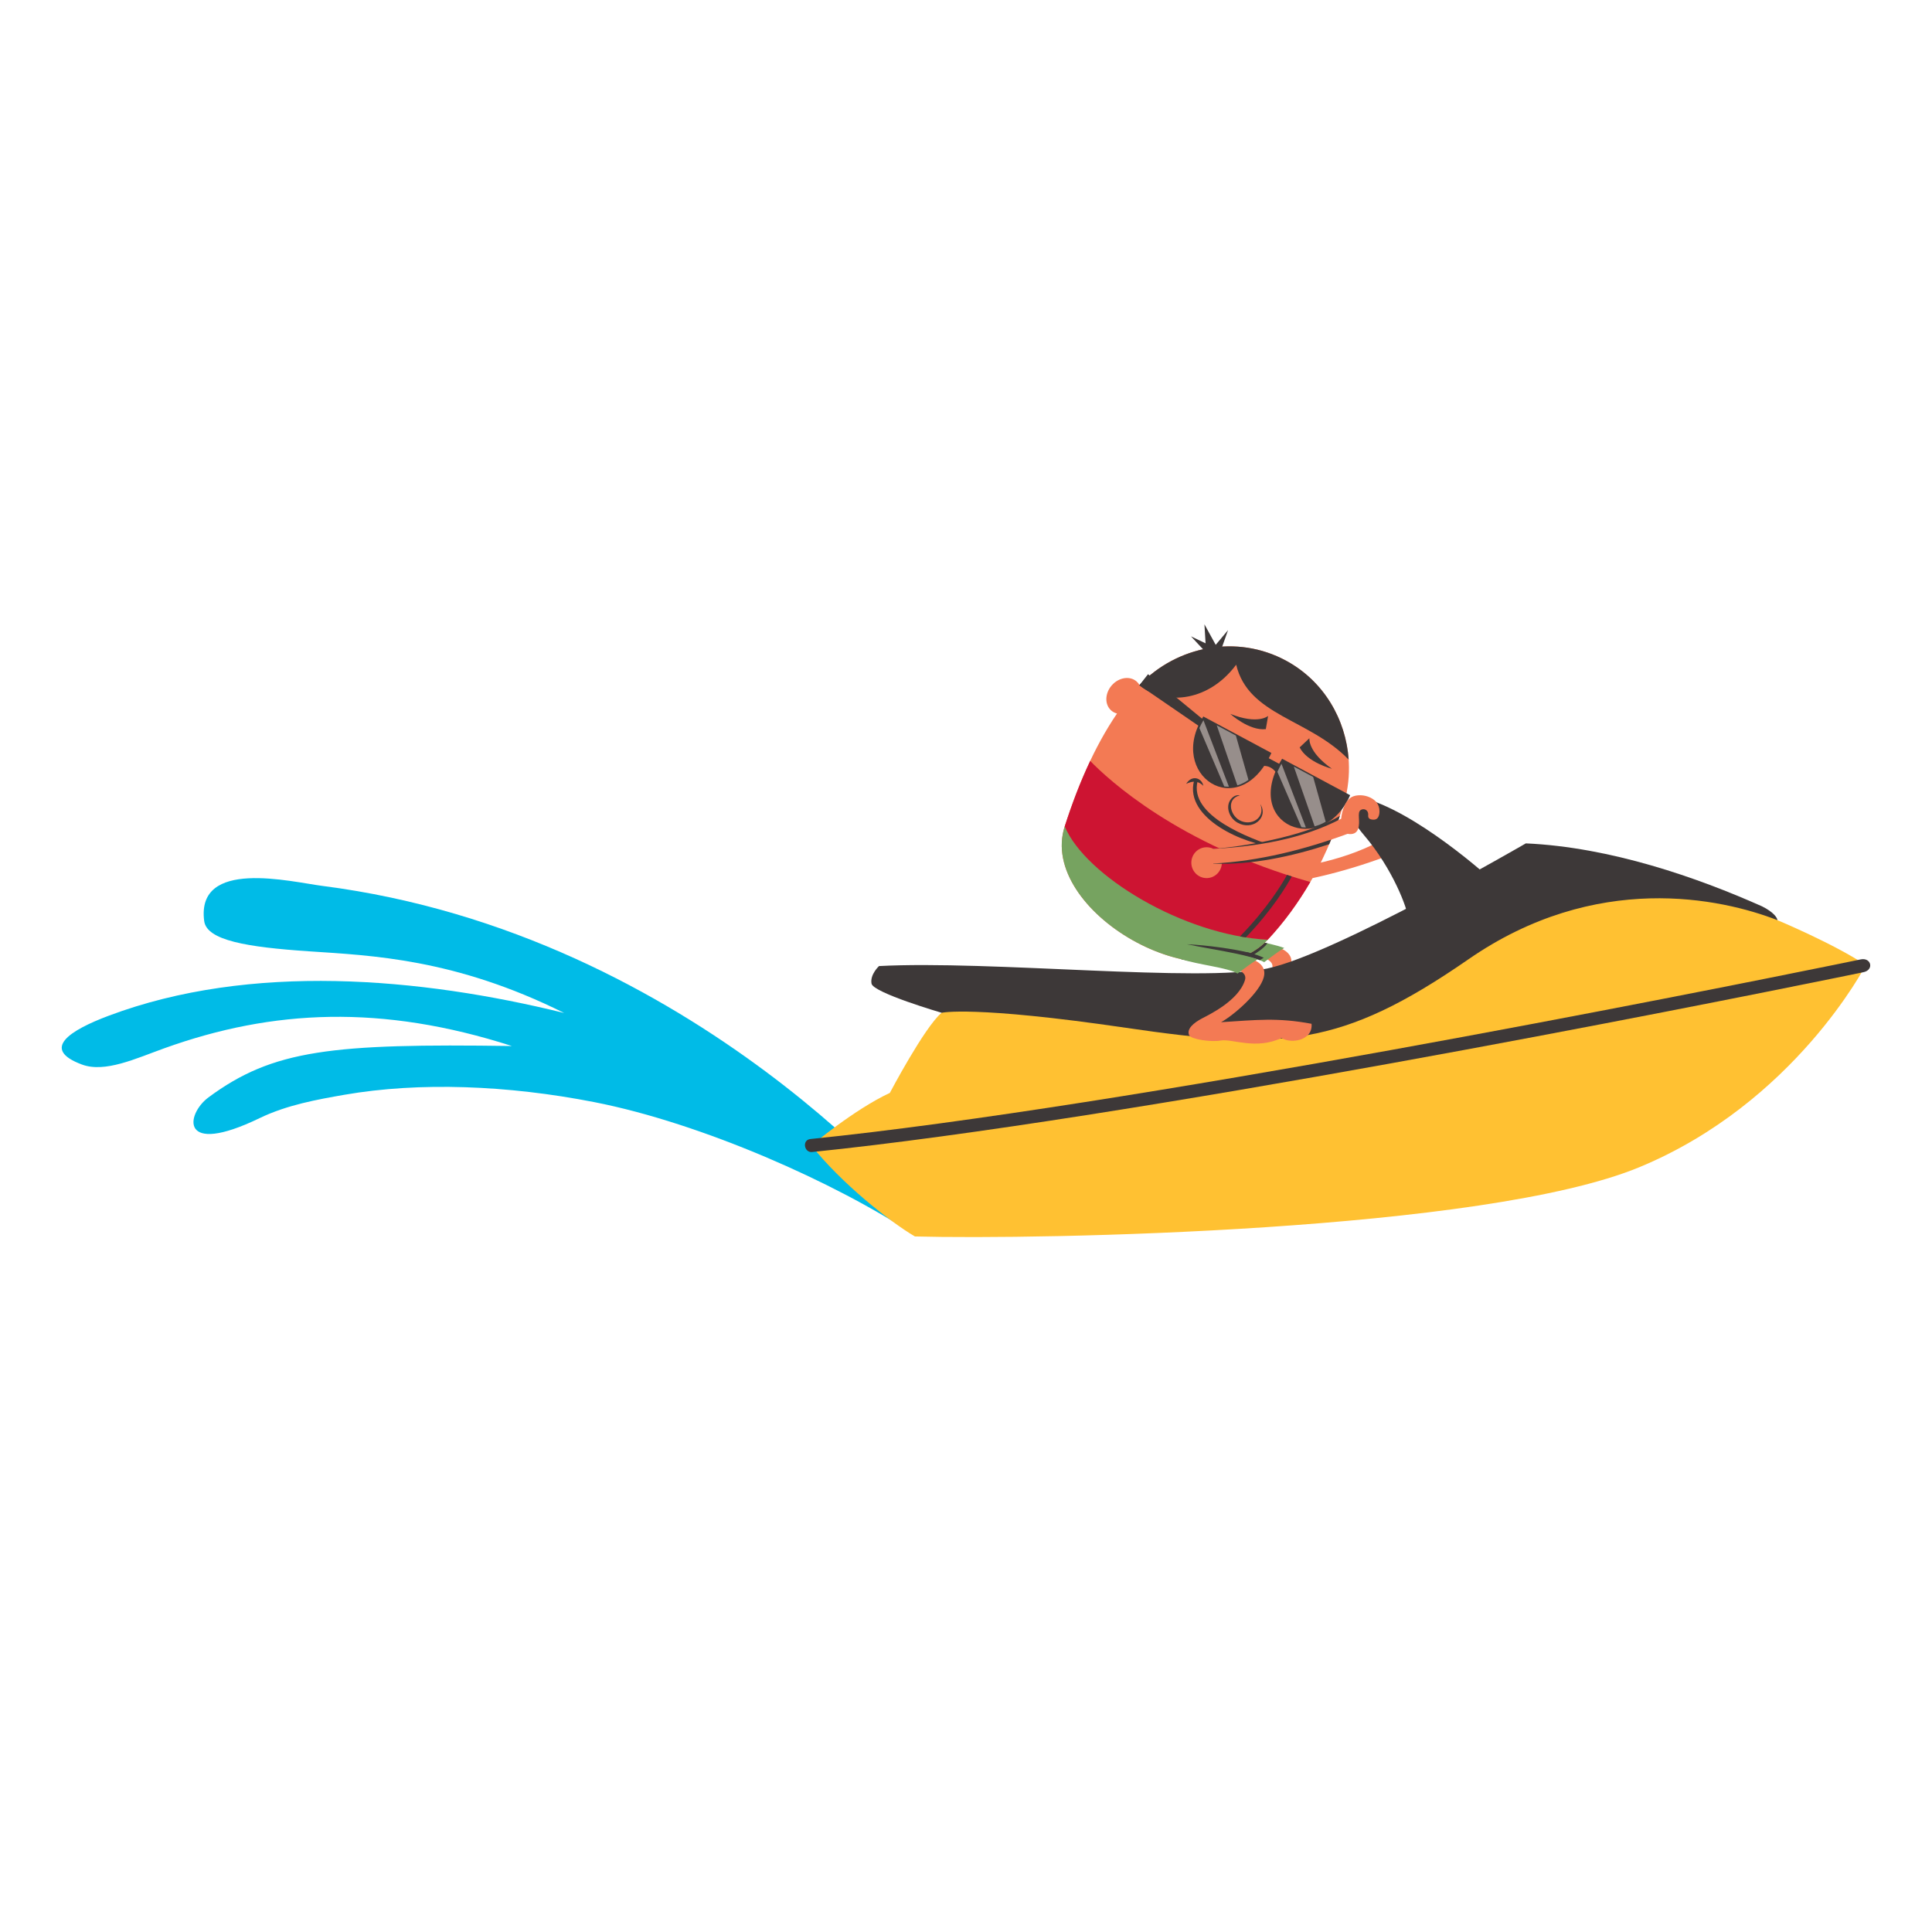 <?xml version="1.0" encoding="utf-8"?>
<!-- Generator: Adobe Illustrator 16.0.0, SVG Export Plug-In . SVG Version: 6.00 Build 0)  -->
<!DOCTYPE svg PUBLIC "-//W3C//DTD SVG 1.1//EN" "http://www.w3.org/Graphics/SVG/1.1/DTD/svg11.dtd">
<svg version="1.1" id="Layer_1" xmlns="http://www.w3.org/2000/svg" xmlns:xlink="http://www.w3.org/1999/xlink" x="0px" y="0px"
	 width="60px" height="60px" viewBox="0 0 60 60" enable-background="new 0 0 60 60" xml:space="preserve">
<g>
	<path fill-rule="evenodd" clip-rule="evenodd" fill="#00BBE7" d="M28.804,37.914c0,0-7.156-8.911-18.796-10.402
		c-0.97-0.124-3.921-0.867-3.667,1.09c0.078,0.604,1.329,0.812,3.257,0.942c1.93,0.13,4.535,0.225,7.922,1.915
		c-4.469-1.103-9.739-1.568-14.14,0.084c-1.203,0.451-2.131,1.036-0.835,1.517c0.715,0.266,1.678-0.189,2.564-0.507
		c3.36-1.207,6.753-1.365,10.788-0.068c-5.595-0.081-7.42,0.113-9.422,1.595c-0.703,0.521-0.914,1.852,1.582,0.647
		c0.858-0.415,1.802-0.581,2.646-0.729c2.323-0.402,5.064-0.297,7.751,0.229c3.347,0.654,7.517,2.514,9.919,4.11
		C29.155,37.993,28.804,37.914,28.804,37.914z"/>
	<g>
		<path fill-rule="evenodd" clip-rule="evenodd" fill="#F37A54" d="M42.831,26.072c0.01-0.071,0.055-0.404,0.268-0.575
			c0.214-0.172,0.252,0.106,0.109,0.398c0.171-0.096,0.436-0.283,0.592-0.204c0.157,0.08-0.146,0.335-0.42,0.44
			c0,0,0.411-0.148,0.6-0.058c0.188,0.09-0.222,0.325-0.52,0.341c0,0,0.32-0.01,0.444,0.13c0.123,0.139-0.5,0.274-0.868,0.074
			c-0.005-0.002-0.011-0.006-0.016-0.009c-1.313,0.484-2.764,0.851-4.167,0.92l-0.022-0.454c1.347-0.068,2.787-0.301,3.992-0.937
			C42.824,26.118,42.827,26.095,42.831,26.072z"/>
		<path fill-rule="evenodd" clip-rule="evenodd" fill="#F37A54" d="M37.513,29.42c0.037-0.094,0.378-0.344,0.528-0.316
			c0.818,0.185,2.234,0.152,2.05,0.884c-0.122,0.487-0.943,1.192-1.328,1.4c1.239,0.047,1.909,0.322,2.745,0.781
			c0,0.15-0.097,0.354-0.396,0.307c-0.155-0.024-0.328-0.096-0.461-0.183c-0.675,0.16-1.548-0.397-1.897-0.335
			c-0.289,0.054-0.926-0.035-0.982-0.166c-0.083-0.193,0.137-0.379,0.403-0.521c0.214-0.113,1.138-0.551,1.333-1.192
			C39.66,29.577,38.146,29.596,37.513,29.42z"/>
		<path fill-rule="evenodd" clip-rule="evenodd" fill="#FFC132" d="M55.199,28.576c0,0,1.785,0.748,2.743,1.396
			c0,0-2.211,4.281-7.032,6.277c-4.82,1.994-18.583,2.254-22.497,2.15c-0.777-0.454-2.298-1.664-3.214-2.825
			c0,0,1.322-1.115,2.436-1.633c0,0,1.075-2.042,1.607-2.488c0,0,0.336-0.621,3.059-0.389c2.721,0.234,6.635,1.115,8.837,0.311
			c2.203-0.803,5.651-3.654,8.088-3.939C51.662,27.15,54.723,28.148,55.199,28.576z"/>
		<path fill-rule="evenodd" clip-rule="evenodd" fill="#76A360" d="M37.493,29.43c0.57,0.188,1.454,0.261,1.766,0.452
			c0.251-0.183,0.39-0.3,0.624-0.442c-0.47-0.176-1.479-0.319-2.188-0.467C37.631,29.057,37.456,29.256,37.493,29.43z"/>
		<path fill-rule="evenodd" clip-rule="evenodd" fill="#3D3838" d="M37.493,29.43c0.389,0.127,0.921,0.202,1.319,0.297
			c0.211-0.134,0.426-0.263,0.548-0.433c-0.506-0.114-1.162-0.216-1.666-0.321C37.631,29.057,37.456,29.256,37.493,29.43z"/>
		<path fill-rule="evenodd" clip-rule="evenodd" fill="#3D3838" d="M46.245,27.254c0,0-2.281-2.073-3.966-2.488
			c0,0-0.829,0.104,0.078,1.166s1.348,2.281,1.374,2.566C43.757,28.784,46.245,27.254,46.245,27.254z"/>
		<path fill-rule="evenodd" clip-rule="evenodd" fill="#3D3838" d="M57.786,29.795c-0.008,0.001-0.222,0.047-0.813,0.167
			c-4.243,0.863-21.979,4.411-31.793,5.41c-0.282,0.018-0.21,0.432,0.04,0.405c9.816-1.001,27.522-4.539,31.81-5.412
			c0.607-0.123,0.831-0.17,0.838-0.172C58.209,30.123,58.113,29.728,57.786,29.795z"/>
		<path fill-rule="evenodd" clip-rule="evenodd" fill="#3D3838" d="M54.723,28.148c-2.013-0.897-4.705-1.838-7.337-1.956
			c0,0-5.936,3.447-8.035,3.887c-2.1,0.441-8.604-0.259-12.052-0.077c0,0-0.285,0.26-0.233,0.545
			c0.052,0.285,2.178,0.906,2.178,0.906s0.958-0.233,5.728,0.467c4.769,0.7,6.66,0.622,10.627-2.125
			c3.965-2.748,7.857-1.898,9.602-1.218C55.189,28.495,55.083,28.329,54.723,28.148z"/>
		<path fill-rule="evenodd" clip-rule="evenodd" fill="#F37A54" d="M39.938,20.516c1.539,0.832,2.231,2.605,1.855,4.23
			c-0.256,0.907-0.59,1.754-1.059,2.575c-0.391,0.681-0.852,1.318-1.363,1.863c-1.966,2.095-7.15-0.899-6.305-3.521
			c0.386-1.201,0.903-2.447,1.624-3.504c-0.065-0.017-0.126-0.047-0.179-0.093c-0.209-0.182-0.202-0.532,0.015-0.781
			s0.563-0.304,0.771-0.122c0.037,0.032,0.067,0.07,0.091,0.111C36.553,20.055,38.416,19.694,39.938,20.516z"/>
		<path fill-rule="evenodd" clip-rule="evenodd" fill="#76A360" d="M39.371,29.184c-1.966,2.095-7.15-0.899-6.305-3.521
			C34.136,27.625,37.172,29.034,39.371,29.184z"/>
		<path fill-rule="evenodd" clip-rule="evenodd" fill="#CD1432" d="M40.693,27.391c-0.381,0.654-0.828,1.267-1.322,1.793
			c-2.629-0.137-5.678-1.999-6.305-3.521c0.217-0.677,0.477-1.368,0.791-2.032C34.403,24.196,36.594,26.234,40.693,27.391z"/>
		<ellipse fill-rule="evenodd" clip-rule="evenodd" fill="#F37A54" cx="37.472" cy="26.791" rx="0.474" ry="0.479"/>
		<path fill-rule="evenodd" clip-rule="evenodd" fill="#3D3838" d="M35.384,21.28c0.686,0.586,2.076,0.605,3.007-0.637
			c0.377,1.586,2.262,1.673,3.493,2.948c-0.087-1.25-0.769-2.438-1.946-3.074C38.414,19.693,36.549,20.056,35.384,21.28z"/>
		<polygon fill-rule="evenodd" clip-rule="evenodd" fill="#3D3838" points="37.443,20.252 36.987,19.762 37.44,19.979 
			37.405,19.389 37.755,20.026 38.139,19.568 37.928,20.161 		"/>
		<g>
			<path fill-rule="evenodd" clip-rule="evenodd" fill="#3D3838" d="M38.508,24.699c-0.42,0.105-0.317,0.595-0.024,0.768
				c0.362,0.213,0.829-0.065,0.655-0.495c0.271,0.418-0.239,0.84-0.704,0.578c-0.252-0.141-0.352-0.444-0.258-0.648
				C38.228,24.79,38.347,24.669,38.508,24.699z"/>
			<path fill-rule="evenodd" clip-rule="evenodd" fill="#3D3838" d="M37.083,24.246l0.112,0.005
				c-0.292,1.099,1.667,1.794,2.377,2.037C38.692,26.239,36.769,25.429,37.083,24.246z"/>
			<path fill-rule="evenodd" clip-rule="evenodd" fill="#3D3838" d="M37.372,24.405c-0.194-0.19-0.378-0.134-0.534-0.061
				C37.009,24.06,37.318,24.147,37.372,24.405z"/>
			<path fill-rule="evenodd" clip-rule="evenodd" fill="#3D3838" d="M38.207,22.17c0,0,0.583,0.532,1.104,0.474l0.071-0.41
				C39.383,22.234,39.069,22.514,38.207,22.17z"/>
			<path fill-rule="evenodd" clip-rule="evenodd" fill="#3D3838" d="M41.364,23.875c0,0-0.766-0.195-1.002-0.664l0.303-0.285
				C40.665,22.927,40.604,23.342,41.364,23.875z"/>
		</g>
		<path fill-rule="evenodd" clip-rule="evenodd" fill="#3D3838" d="M41.279,26.219c-1.162,0.381-2.43,0.652-3.598,0.601
			c-0.056-0.249-0.031-0.352-0.022-0.455c1.325-0.105,3.078-0.49,3.953-1.028C41.512,25.636,41.403,25.93,41.279,26.219z"/>
		<path fill-rule="evenodd" clip-rule="evenodd" fill="#F37A54" d="M36.67,29.776c0.037-0.094,0.379-0.344,0.529-0.316
			c0.817,0.184,2.234,0.152,2.05,0.884c-0.123,0.486-0.944,1.192-1.328,1.401c1.094-0.068,1.746-0.15,2.81,0.05
			c0.049,0.519-0.637,0.632-0.931,0.44c-0.796,0.378-1.54,0.016-1.89,0.08c-0.289,0.053-0.926-0.035-0.981-0.167
			c-0.083-0.193,0.136-0.38,0.402-0.521c0.215-0.113,1.138-0.551,1.333-1.192C38.817,29.933,37.304,29.952,36.67,29.776z"/>
		<path fill-rule="evenodd" clip-rule="evenodd" fill="#3D3838" d="M39.97,27.171c-0.162,0.293-0.621,1.051-1.462,1.911
			c0.061,0.011,0.121,0.021,0.182,0.031c0.831-0.865,1.279-1.62,1.427-1.894C40.067,27.203,40.018,27.187,39.97,27.171z"/>
		<path fill-rule="evenodd" clip-rule="evenodd" fill="#3D3838" d="M38.834,29.596c-0.518-0.129-1.362-0.244-1.966-0.271
			c0.009,0.088-0.068,0.32-0.201,0.457C37.447,29.959,38.22,29.927,38.834,29.596z"/>
		<path fill-rule="evenodd" clip-rule="evenodd" fill="#3D3838" d="M39.127,29.819c0.043-0.027,0.087-0.054,0.12-0.076
			c-0.121-0.053-0.229-0.1-0.494-0.163c-0.153-0.036-0.297,0.023-0.383,0.054C38.662,29.691,38.938,29.747,39.127,29.819z"/>
		<path fill-rule="evenodd" clip-rule="evenodd" fill="#76A360" d="M36.667,29.783c0.571,0.187,1.453,0.261,1.766,0.452
			c0.251-0.183,0.389-0.3,0.624-0.442c-0.47-0.176-1.479-0.319-2.188-0.467C36.804,29.409,36.629,29.61,36.667,29.783z"/>
		<g>
			<path fill-rule="evenodd" clip-rule="evenodd" fill="#3D3838" d="M39.307,23.497l0.514,0.275l-0.146,0.29
				c0,0-0.152-0.324-0.506-0.272L39.307,23.497z"/>
			<path fill-rule="evenodd" clip-rule="evenodd" fill="#3D3838" d="M39.817,23.563c-1.28,2.072,1.249,3.083,2.113,1.133
				L39.817,23.563z"/>
			<path fill-rule="evenodd" clip-rule="evenodd" fill="#3D3838" d="M39.484,23.384c-1.017,2.213-3.259,0.667-2.114-1.133
				L39.484,23.384z"/>
			<polygon fill-rule="evenodd" clip-rule="evenodd" fill="#3D3838" points="37.394,22.371 35.653,20.938 35.384,21.28 
				37.266,22.571 			"/>
			<g>
				<path fill-rule="evenodd" clip-rule="evenodd" fill="#978E8B" d="M41.171,25.52l-0.39-1.392l-0.6-0.321l0.646,1.855
					C40.943,25.633,41.059,25.586,41.171,25.52z"/>
				<path fill-rule="evenodd" clip-rule="evenodd" fill="#978E8B" d="M40.555,25.696l-0.758-1.977
					c-0.049,0.085-0.091,0.17-0.126,0.252l0.746,1.718C40.463,25.695,40.509,25.697,40.555,25.696z"/>
			</g>
			<g>
				<path fill-rule="evenodd" clip-rule="evenodd" fill="#978E8B" d="M38.772,24.221l-0.391-1.378l-0.594-0.318l0.64,1.866
					C38.544,24.356,38.659,24.301,38.772,24.221z"/>
				<path fill-rule="evenodd" clip-rule="evenodd" fill="#978E8B" d="M38.165,24.431l-0.791-2.063
					c-0.049,0.081-0.091,0.162-0.126,0.242l0.773,1.813C38.069,24.429,38.117,24.432,38.165,24.431z"/>
			</g>
		</g>
		<path fill-rule="evenodd" clip-rule="evenodd" fill="#F37A54" d="M41.659,25.362c0.01-0.072,0.055-0.403,0.268-0.576
			c0.128-0.103,0.368-0.113,0.552-0.048c0.225,0.08,0.365,0.229,0.362,0.465c-0.003,0.122-0.041,0.253-0.178,0.253
			c-0.166-0.001-0.177-0.075-0.172-0.144c0.009-0.171-0.142-0.215-0.232-0.157c-0.126,0.08,0.002,0.359-0.084,0.591
			c-0.068,0.184-0.25,0.162-0.326,0.15c-1.313,0.484-2.765,0.851-4.167,0.921c-0.38,0.051-0.404-0.424-0.022-0.455
			c1.347-0.067,2.787-0.301,3.991-0.936C41.652,25.408,41.654,25.386,41.659,25.362z"/>
	</g>
</g>
</svg>
